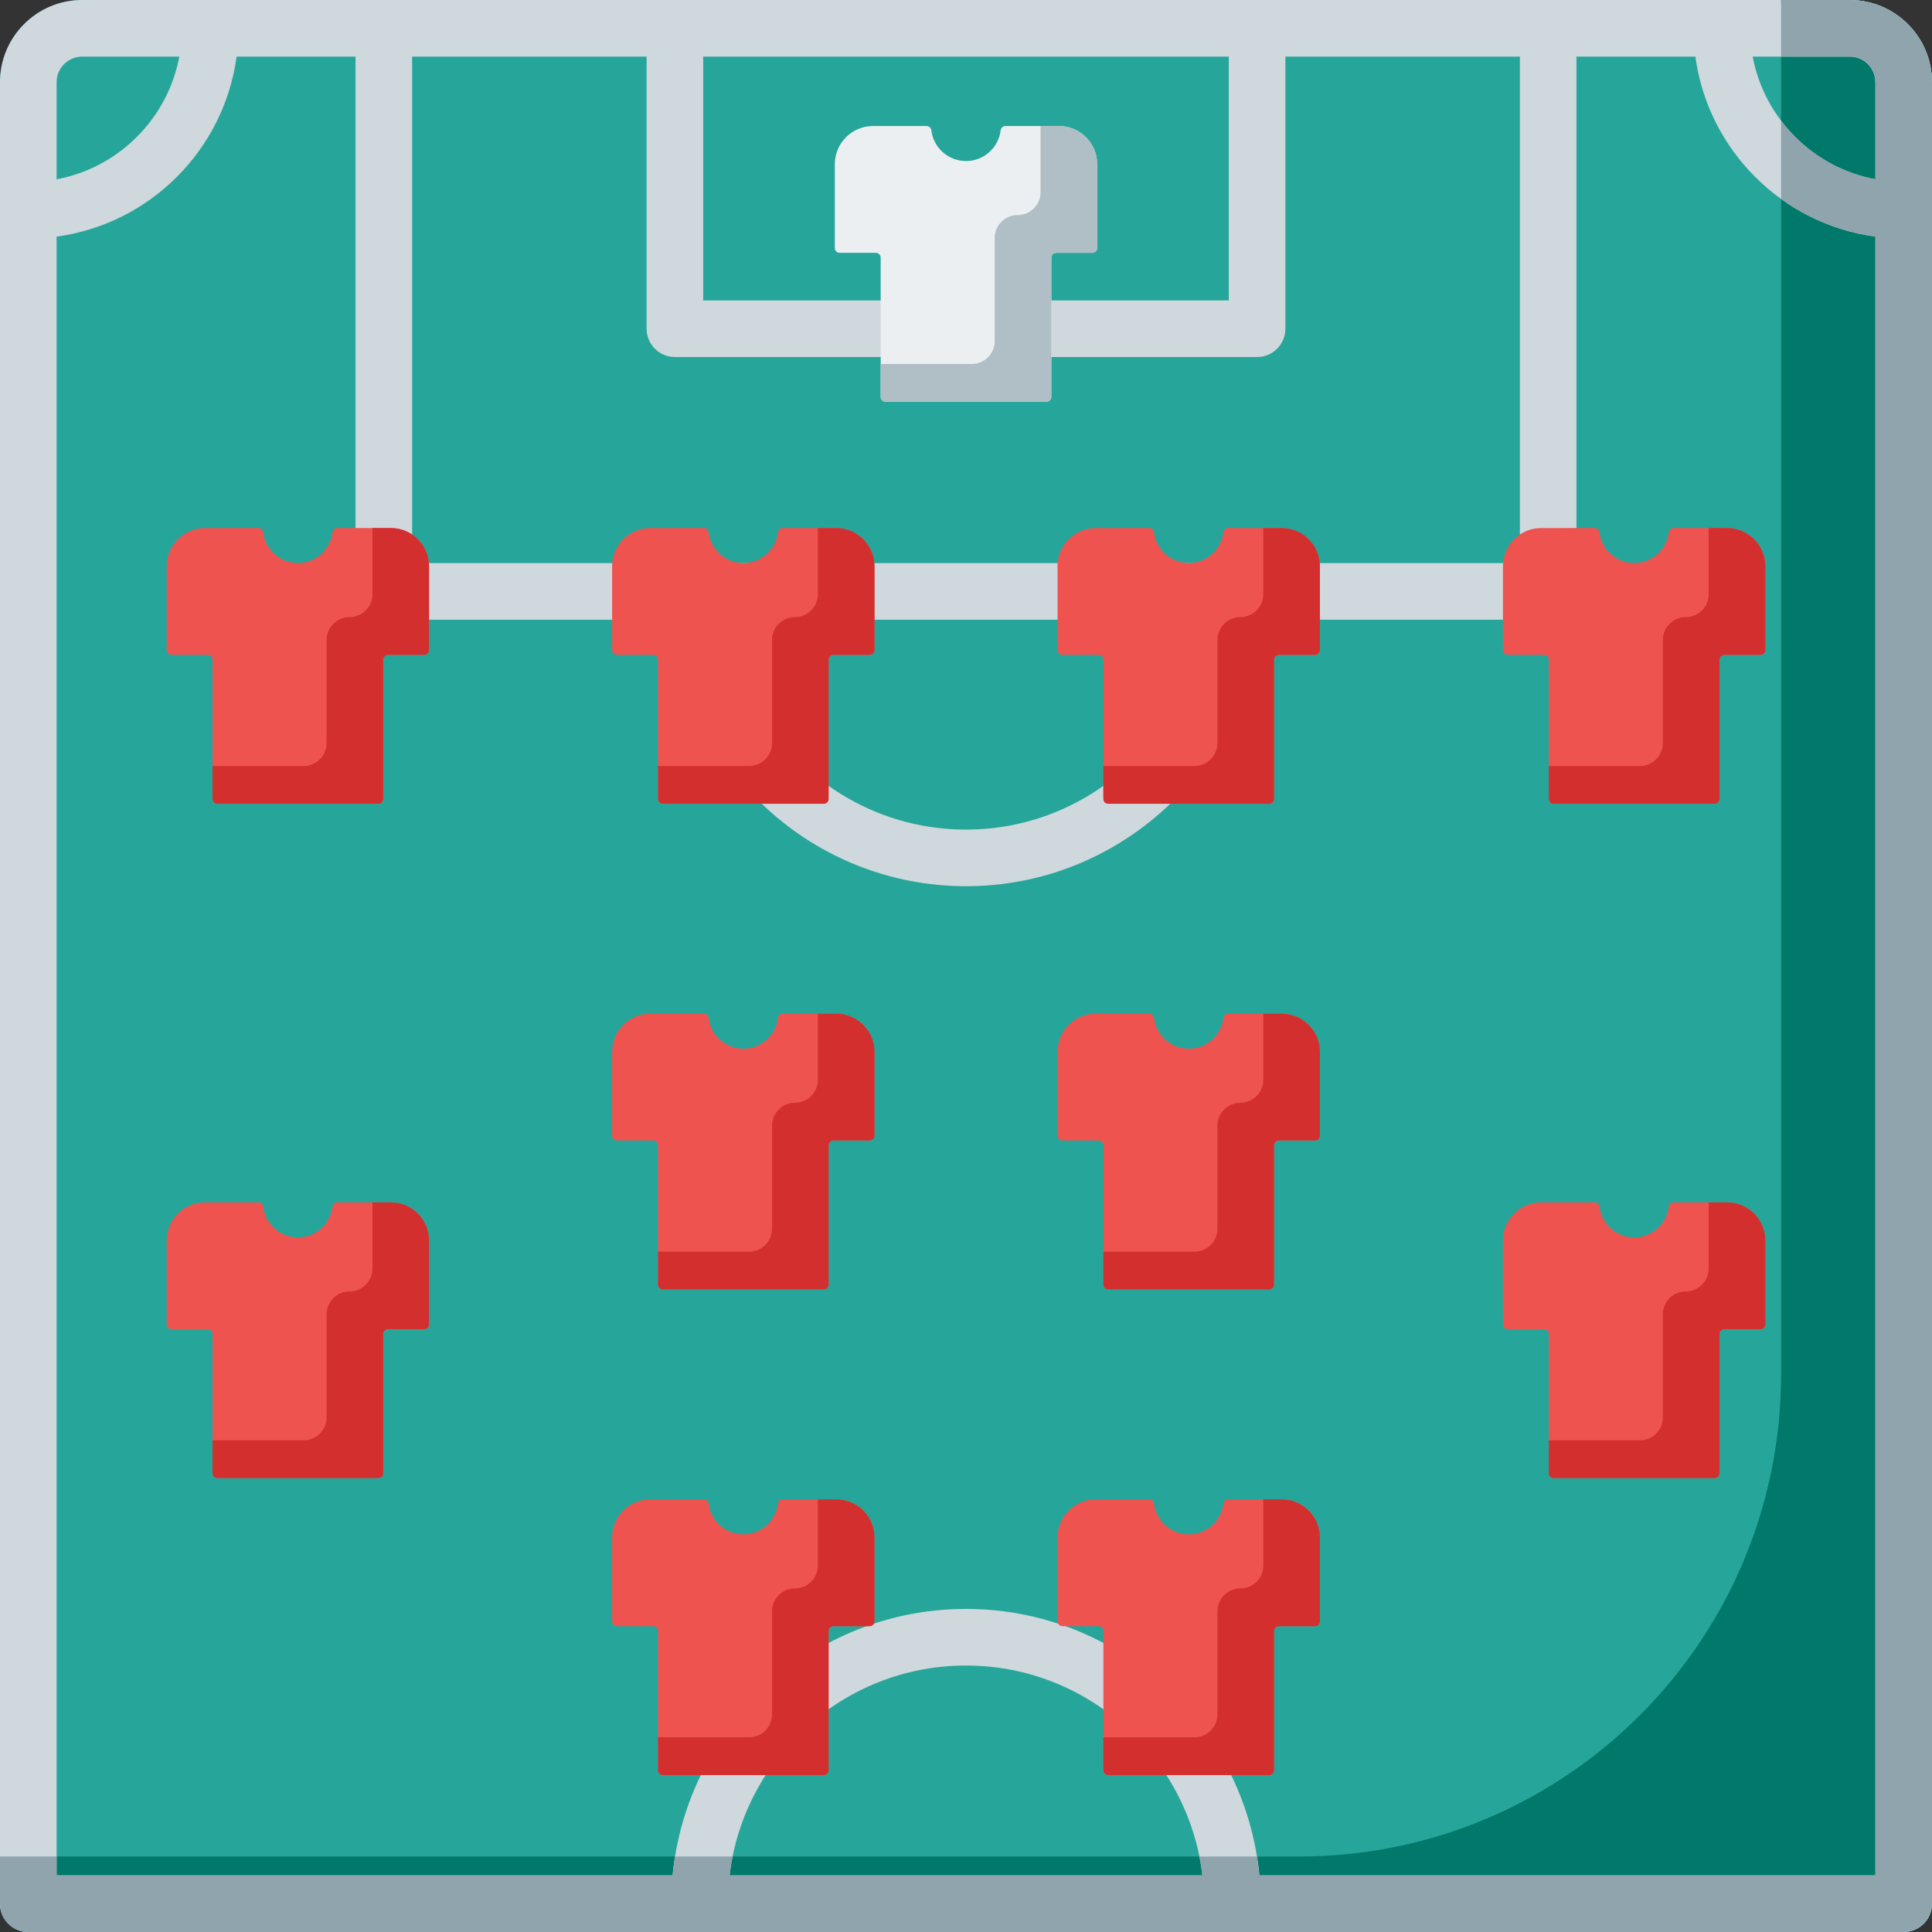 <svg height="512pt" viewBox="0 0 512 512" width="512pt" xmlns="http://www.w3.org/2000/svg"><rect x="0" y="0" width="512" height="512" fill="#333333" stroke="none"/><path d="m490.211 0h-468.422c-12.016 0-21.789 9.773-21.789 21.789v482.711c0 4.145 3.359 7.5 7.5 7.5h497c4.141 0 7.5-3.355 7.5-7.5v-482.711c0-12.016-9.773-21.789-21.789-21.789zm0 0" fill="#26a69a"/><path d="m490.211 0h-18.289c.047.59.078 1.188.078 1.789v362.426c0 70.574-57.211 127.785-127.785 127.785h-344.215v12.5c0 4.145 3.359 7.5 7.5 7.5h497c4.141 0 7.5-3.355 7.5-7.5v-482.711c0-12.016-9.773-21.789-21.789-21.789zm0 0" fill="#00796b"/><path d="m490.211 0h-468.422c-12.016 0-21.789 9.773-21.789 21.789v482.711c0 4.145 3.359 7.5 7.5 7.5h497c4.141 0 7.5-3.355 7.5-7.5v-482.711c0-12.016-9.773-21.789-21.789-21.789zm-303.855 15h139.289v64.613h-139.289zm-77.141 0h62.141v72.113c0 4.145 3.359 7.5 7.5 7.5h154.289c4.141 0 7.5-3.355 7.5-7.5v-72.113h62.141v134.23h-293.57zm209.445 149.23c-3.723 31.281-30.395 55.621-62.66 55.621s-58.938-24.34-62.66-55.621zm-303.66-142.441c0-3.742 3.047-6.789 6.789-6.789h25.727c-3.074 16.449-16.066 29.441-32.516 32.52zm178.34 475.211c3.723-31.281 30.395-55.621 62.66-55.621s58.938 24.34 62.66 55.621zm303.66 0h-163.246c-3.789-39.57-37.207-70.621-77.754-70.621s-73.965 31.051-77.754 70.621h-163.246v-434.297c24.734-3.344 44.359-22.969 47.703-47.703h31.512v141.73c0 4.141 3.355 7.5 7.5 7.5h76.531c3.785 39.57 37.207 70.621 77.754 70.621s73.965-31.051 77.754-70.621h76.531c4.141 0 7.5-3.359 7.5-7.5v-141.73h31.512c3.344 24.734 22.969 44.359 47.703 47.703zm0-449.48c-16.449-3.078-29.441-16.07-32.516-32.52h25.727c3.742 0 6.789 3.047 6.789 6.789zm0 0" fill="#cfd8dc"/><path d="m512 21.789v482.711c0 4.145-3.359 7.5-7.5 7.5h-497c-4.141 0-7.5-3.355-7.5-7.5v-12.5h15v5h163.246c.16-1.684.395-3.348.664-5h15.242c-.332 1.645-.613 3.312-.812 5h125.32c-.199-1.688-.48-3.355-.812-5h15.246c.266 1.652.5 3.316.66 5h163.246v-434.297c-9.242-1.25-17.77-4.773-25-9.984v-20.734c6 7.945 14.84 13.633 25 15.535v-25.73c0-3.742-3.047-6.789-6.789-6.789h-18.211v-13.211c0-.602-.031-1.199-.078-1.789h18.289c12.016 0 21.789 9.773 21.789 21.789zm0 0" fill="#90a4ae"/><path d="m266.449 33.398c-.645 0-1.184.484-1.262 1.125-.543 4.594-4.445 8.152-9.188 8.152s-8.645-3.559-9.188-8.152c-.078-.641-.613-1.129-1.262-1.125-1.613 0-5.383.004-14.199.004-5.582 0-10.113 4.523-10.113 10.109v22.207c0 .711.574 1.285 1.285 1.285h9.586c.707 0 1.285.574 1.285 1.285v36.891c0 .707.574 1.285 1.285 1.285h42.645c.711 0 1.285-.578 1.285-1.285v-36.891c0-.711.574-1.285 1.285-1.285h9.586c.711 0 1.285-.574 1.285-1.285v-22.207c0-5.586-4.531-10.109-10.117-10.109-8.816-.004-12.586-.004-14.199-.004zm0 0" fill="#eceff1"/><path d="m290.762 43.516c0-5.586-4.535-10.117-10.121-10.117-1.844 0-3.457 0-4.883 0 0 .039.004.074.004.113v17.414c0 3.355-2.723 6.074-6.078 6.074-3.355 0-6.074 2.723-6.074 6.078v27.305c0 3.355-2.723 6.078-6.078 6.078h-24.141v8.715c0 .711.574 1.285 1.285 1.285h42.648c.707 0 1.285-.574 1.285-1.285v-36.891c0-.711.574-1.285 1.285-1.285h9.582c.711 0 1.285-.574 1.285-1.285zm0 0" fill="#b0bec5"/><g fill="#ef5350"><path d="m89.391 139.938c-.648 0-1.188.484-1.262 1.125-.543 4.594-4.445 8.152-9.188 8.152-4.742 0-8.645-3.559-9.191-8.152-.074-.641-.613-1.129-1.262-1.125-1.609 0-5.383.004-14.195.004-5.582 0-10.113 4.523-10.113 10.109v22.207c0 .711.574 1.285 1.285 1.285h9.582c.711 0 1.285.574 1.285 1.285v36.891c0 .707.574 1.285 1.285 1.285h42.648c.711 0 1.285-.578 1.285-1.285v-36.891c0-.711.574-1.285 1.285-1.285h9.586c.707 0 1.281-.574 1.281-1.285v-22.207c0-5.586-4.531-10.109-10.113-10.109-8.816 0-12.59-.004-14.199-.004zm0 0"/><path d="m207.43 139.938c-.648 0-1.184.484-1.262 1.125-.543 4.594-4.445 8.152-9.188 8.152-4.742 0-8.645-3.559-9.191-8.152-.074-.641-.609-1.129-1.258-1.125-1.613 0-5.383.004-14.199.004-5.582 0-10.113 4.523-10.113 10.109v22.207c0 .711.574 1.285 1.285 1.285h9.586c.707 0 1.281.574 1.281 1.285v36.891c0 .707.578 1.285 1.285 1.285h42.648c.711 0 1.285-.578 1.285-1.285v-36.891c0-.711.574-1.285 1.285-1.285h9.586c.711 0 1.285-.574 1.285-1.285v-22.207c0-5.586-4.531-10.109-10.117-10.109-8.816 0-12.586-.004-14.199-.004zm0 0"/><path d="m325.473 139.938c-.648 0-1.188.484-1.262 1.125-.547 4.594-4.449 8.152-9.191 8.152-4.742 0-8.645-3.559-9.188-8.152-.078-.641-.613-1.129-1.262-1.125-1.609 0-5.383.004-14.199.004-5.582 0-10.113 4.523-10.113 10.109v22.207c0 .711.574 1.285 1.285 1.285h9.586c.711 0 1.285.574 1.285 1.285v36.891c0 .707.574 1.285 1.285 1.285h42.645c.711 0 1.285-.578 1.285-1.285v-36.891c0-.711.574-1.285 1.285-1.285h9.586c.711 0 1.285-.574 1.285-1.285v-22.207c0-5.586-4.531-10.109-10.117-10.109-8.816 0-12.586-.004-14.195-.004zm0 0"/><path d="m207.43 268.641c-.648 0-1.184.488-1.262 1.129-.543 4.594-4.445 8.152-9.188 8.152-4.742 0-8.645-3.559-9.191-8.152-.074-.641-.609-1.129-1.258-1.129-1.613 0-5.383.004-14.199.004-5.582 0-10.113 4.527-10.113 10.113v22.207c0 .707.574 1.281 1.285 1.281h9.586c.707 0 1.281.578 1.281 1.285v36.891c0 .711.578 1.285 1.285 1.285h42.648c.711 0 1.285-.574 1.285-1.285v-36.891c0-.707.574-1.285 1.285-1.285h9.586c.711 0 1.285-.574 1.285-1.281v-22.207c0-5.586-4.531-10.113-10.117-10.113-8.816 0-12.586-.004-14.199-.004zm0 0"/><path d="m325.473 268.641c-.648 0-1.188.488-1.262 1.129-.547 4.594-4.449 8.152-9.191 8.152-4.742 0-8.645-3.559-9.188-8.152-.078-.641-.613-1.129-1.262-1.129-1.609 0-5.383.004-14.199.004-5.582 0-10.113 4.527-10.113 10.113v22.207c0 .707.574 1.281 1.285 1.281h9.586c.711 0 1.285.578 1.285 1.285v36.891c0 .711.574 1.285 1.285 1.285h42.645c.711 0 1.285-.574 1.285-1.285v-36.891c0-.707.574-1.285 1.285-1.285h9.586c.711 0 1.285-.574 1.285-1.281v-22.207c0-5.586-4.531-10.113-10.117-10.113-8.816 0-12.586-.004-14.195-.004zm0 0"/><path d="m207.43 397.344c-.648 0-1.184.488-1.262 1.129-.543 4.594-4.445 8.148-9.188 8.148-4.742 0-8.645-3.555-9.191-8.148-.074-.645-.609-1.129-1.258-1.129-1.613 0-5.383.004-14.199.004-5.582 0-10.113 4.527-10.113 10.113v22.203c0 .711.574 1.285 1.285 1.285h9.586c.707 0 1.281.578 1.281 1.285v36.891c0 .711.578 1.285 1.285 1.285h42.648c.711 0 1.285-.574 1.285-1.285v-36.891c0-.707.574-1.285 1.285-1.285h9.586c.711 0 1.285-.574 1.285-1.285v-22.203c0-5.586-4.531-10.113-10.117-10.113-8.816 0-12.586 0-14.199-.004zm0 0"/><path d="m325.473 397.344c-.648 0-1.188.488-1.262 1.129-.547 4.594-4.449 8.148-9.191 8.148-4.742 0-8.645-3.555-9.188-8.148-.078-.645-.613-1.129-1.262-1.129-1.609 0-5.383.004-14.199.004-5.582 0-10.113 4.527-10.113 10.113v22.203c0 .711.574 1.285 1.285 1.285h9.586c.711 0 1.285.578 1.285 1.285v36.891c0 .711.574 1.285 1.285 1.285h42.645c.711 0 1.285-.574 1.285-1.285v-36.891c0-.707.574-1.285 1.285-1.285h9.586c.711 0 1.285-.574 1.285-1.285v-22.203c0-5.586-4.531-10.113-10.117-10.113-8.816 0-12.586 0-14.195-.004zm0 0"/><path d="m443.512 139.938c-.648 0-1.188.484-1.262 1.125-.547 4.594-4.449 8.152-9.191 8.152-4.738 0-8.645-3.559-9.188-8.152-.074-.641-.613-1.129-1.262-1.125-1.609 0-5.383.004-14.195.004-5.586 0-10.117 4.523-10.117 10.109v22.207c0 .711.574 1.285 1.285 1.285h9.586c.711 0 1.285.574 1.285 1.285v36.891c0 .707.574 1.285 1.285 1.285h42.648c.707 0 1.285-.578 1.285-1.285v-36.891c0-.711.574-1.285 1.281-1.285h9.586c.711 0 1.285-.574 1.285-1.285v-22.207c0-5.586-4.531-10.109-10.113-10.109-8.816 0-12.59-.004-14.199-.004zm0 0"/><path d="m89.391 318.641c-.648 0-1.188.488-1.262 1.129-.543 4.594-4.445 8.152-9.188 8.152-4.742 0-8.645-3.559-9.191-8.152-.074-.641-.613-1.129-1.262-1.129-1.609 0-5.383.004-14.195.004-5.582 0-10.113 4.527-10.113 10.113v22.207c0 .707.574 1.281 1.285 1.281h9.582c.711 0 1.285.578 1.285 1.285v36.891c0 .711.574 1.285 1.285 1.285h42.648c.711 0 1.285-.574 1.285-1.285v-36.891c0-.707.574-1.285 1.285-1.285h9.586c.707 0 1.281-.574 1.281-1.281v-22.207c0-5.586-4.531-10.113-10.113-10.113-8.816 0-12.59-.004-14.199-.004zm0 0"/><path d="m443.512 318.641c-.648 0-1.188.488-1.262 1.129-.547 4.594-4.449 8.152-9.191 8.152-4.738 0-8.645-3.559-9.188-8.152-.074-.641-.613-1.129-1.262-1.129-1.609 0-5.383.004-14.195.004-5.586 0-10.117 4.527-10.117 10.113v22.207c0 .707.574 1.281 1.285 1.281h9.586c.711 0 1.285.578 1.285 1.285v36.891c0 .711.574 1.285 1.285 1.285h42.648c.707 0 1.285-.574 1.285-1.285v-36.891c0-.707.574-1.285 1.281-1.285h9.586c.711 0 1.285-.574 1.285-1.281v-22.207c0-5.586-4.531-10.113-10.113-10.113-8.816 0-12.59-.004-14.199-.004zm0 0"/></g><path d="m221.621 397.348c-1.844 0-3.457 0-4.887 0 0 .039.008.074.008.113v17.414c0 3.355-2.723 6.074-6.078 6.074-3.355 0-6.074 2.723-6.074 6.078v27.305c0 3.355-2.723 6.078-6.078 6.078h-24.141v8.715c0 .711.574 1.285 1.285 1.285h42.648c.707 0 1.285-.574 1.285-1.285v-36.891c0-.711.574-1.285 1.281-1.285h9.586c.711 0 1.285-.574 1.285-1.285v-22.199c0-5.586-4.535-10.117-10.121-10.117zm0 0" fill="#d32f2f"/><path d="m103.582 139.941c-1.844 0-3.457 0-4.887 0 0 .035.008.07.008.109v17.414c0 3.355-2.723 6.074-6.078 6.074s-6.078 2.723-6.078 6.078v27.305c0 3.355-2.719 6.078-6.074 6.078h-24.141v8.715c0 .711.574 1.285 1.285 1.285h42.645c.711 0 1.285-.574 1.285-1.285v-36.891c0-.711.574-1.285 1.285-1.285h9.586c.711 0 1.285-.574 1.285-1.285v-22.199c-.004-5.586-4.535-10.113-10.121-10.113zm0 0" fill="#d32f2f"/><path d="m103.582 318.645c-1.844 0-3.457 0-4.887 0 0 .039.008.074.008.109v17.414c0 3.355-2.723 6.078-6.078 6.078s-6.078 2.723-6.078 6.078v27.305c0 3.355-2.719 6.074-6.074 6.074h-24.141v8.719c0 .707.574 1.281 1.285 1.281h42.645c.711 0 1.285-.574 1.285-1.281v-36.891c0-.711.574-1.285 1.285-1.285h9.586c.711 0 1.285-.574 1.285-1.285v-22.203c-.004-5.582-4.535-10.113-10.121-10.113zm0 0" fill="#d32f2f"/><path d="m452.824 140.051v17.414c0 3.355-2.723 6.074-6.078 6.074-3.355 0-6.078 2.723-6.078 6.078v27.305c0 3.355-2.719 6.078-6.074 6.078h-24.141v8.715c0 .711.574 1.285 1.285 1.285h42.645c.711 0 1.285-.574 1.285-1.285v-36.891c0-.711.574-1.285 1.285-1.285h9.586c.711 0 1.285-.574 1.285-1.285v-22.199c0-5.586-4.535-10.117-10.121-10.117-1.844 0-3.457 0-4.887 0 0 .039.008.074.008.113zm0 0" fill="#d32f2f"/><path d="m221.621 268.645c-1.844 0-3.457 0-4.887 0 0 .039.008.074.008.109v17.414c0 3.355-2.723 6.078-6.078 6.078-3.355 0-6.074 2.723-6.074 6.078v27.305c0 3.355-2.723 6.074-6.078 6.074h-24.141v8.719c0 .707.574 1.281 1.285 1.281h42.648c.707 0 1.285-.574 1.285-1.281v-36.891c0-.711.574-1.285 1.281-1.285h9.586c.711 0 1.285-.574 1.285-1.285v-22.203c0-5.582-4.535-10.113-10.121-10.113zm0 0" fill="#d32f2f"/><path d="m339.66 268.645c-1.844 0-3.453 0-4.883 0 0 .039.004.074.004.109v17.414c0 3.355-2.719 6.078-6.074 6.078s-6.078 2.723-6.078 6.078v27.305c0 3.355-2.723 6.074-6.078 6.074h-24.141v8.719c0 .707.578 1.281 1.285 1.281h42.648c.711 0 1.285-.574 1.285-1.281v-36.891c0-.711.574-1.285 1.285-1.285h9.586c.711 0 1.285-.574 1.285-1.285v-22.203c-.004-5.582-4.539-10.113-10.125-10.113zm0 0" fill="#d32f2f"/><path d="m457.703 318.645c-1.844 0-3.457 0-4.887 0 0 .039.008.074.008.109v17.414c0 3.355-2.723 6.078-6.078 6.078-3.355 0-6.078 2.723-6.078 6.078v27.305c0 3.355-2.719 6.074-6.074 6.074h-24.141v8.719c0 .707.574 1.281 1.285 1.281h42.645c.711 0 1.285-.574 1.285-1.281v-36.891c0-.711.574-1.285 1.285-1.285h9.586c.711 0 1.285-.574 1.285-1.285v-22.203c0-5.582-4.535-10.113-10.121-10.113zm0 0" fill="#d32f2f"/><path d="m339.66 139.941c-1.844 0-3.453 0-4.883 0 0 .035.004.07.004.109v17.414c0 3.355-2.719 6.074-6.074 6.074s-6.078 2.723-6.078 6.078v27.305c0 3.355-2.723 6.078-6.078 6.078h-24.141v8.715c0 .711.578 1.285 1.285 1.285h42.648c.711 0 1.285-.574 1.285-1.285v-36.891c0-.711.574-1.285 1.285-1.285h9.586c.711 0 1.285-.574 1.285-1.285v-22.199c-.004-5.586-4.539-10.113-10.125-10.113zm0 0" fill="#d32f2f"/><path d="m221.621 139.941c-1.844 0-3.457 0-4.887 0 0 .035.008.07.008.109v17.414c0 3.355-2.723 6.074-6.078 6.074-3.355 0-6.074 2.723-6.074 6.078v27.305c0 3.355-2.723 6.078-6.078 6.078h-24.141v8.715c0 .711.574 1.285 1.285 1.285h42.648c.707 0 1.285-.574 1.285-1.285v-36.891c0-.711.574-1.285 1.281-1.285h9.586c.711 0 1.285-.574 1.285-1.285v-22.199c0-5.586-4.535-10.113-10.121-10.113zm0 0" fill="#d32f2f"/><path d="m339.66 397.348c-1.844 0-3.453 0-4.883 0 0 .039.004.074.004.113v17.414c0 3.355-2.719 6.074-6.074 6.074s-6.078 2.723-6.078 6.078v27.305c0 3.355-2.723 6.078-6.078 6.078h-24.141v8.715c0 .711.578 1.285 1.285 1.285h42.648c.711 0 1.285-.574 1.285-1.285v-36.891c0-.711.574-1.285 1.285-1.285h9.586c.711 0 1.285-.574 1.285-1.285v-22.199c-.004-5.586-4.539-10.117-10.125-10.117zm0 0" fill="#d32f2f"/></svg>